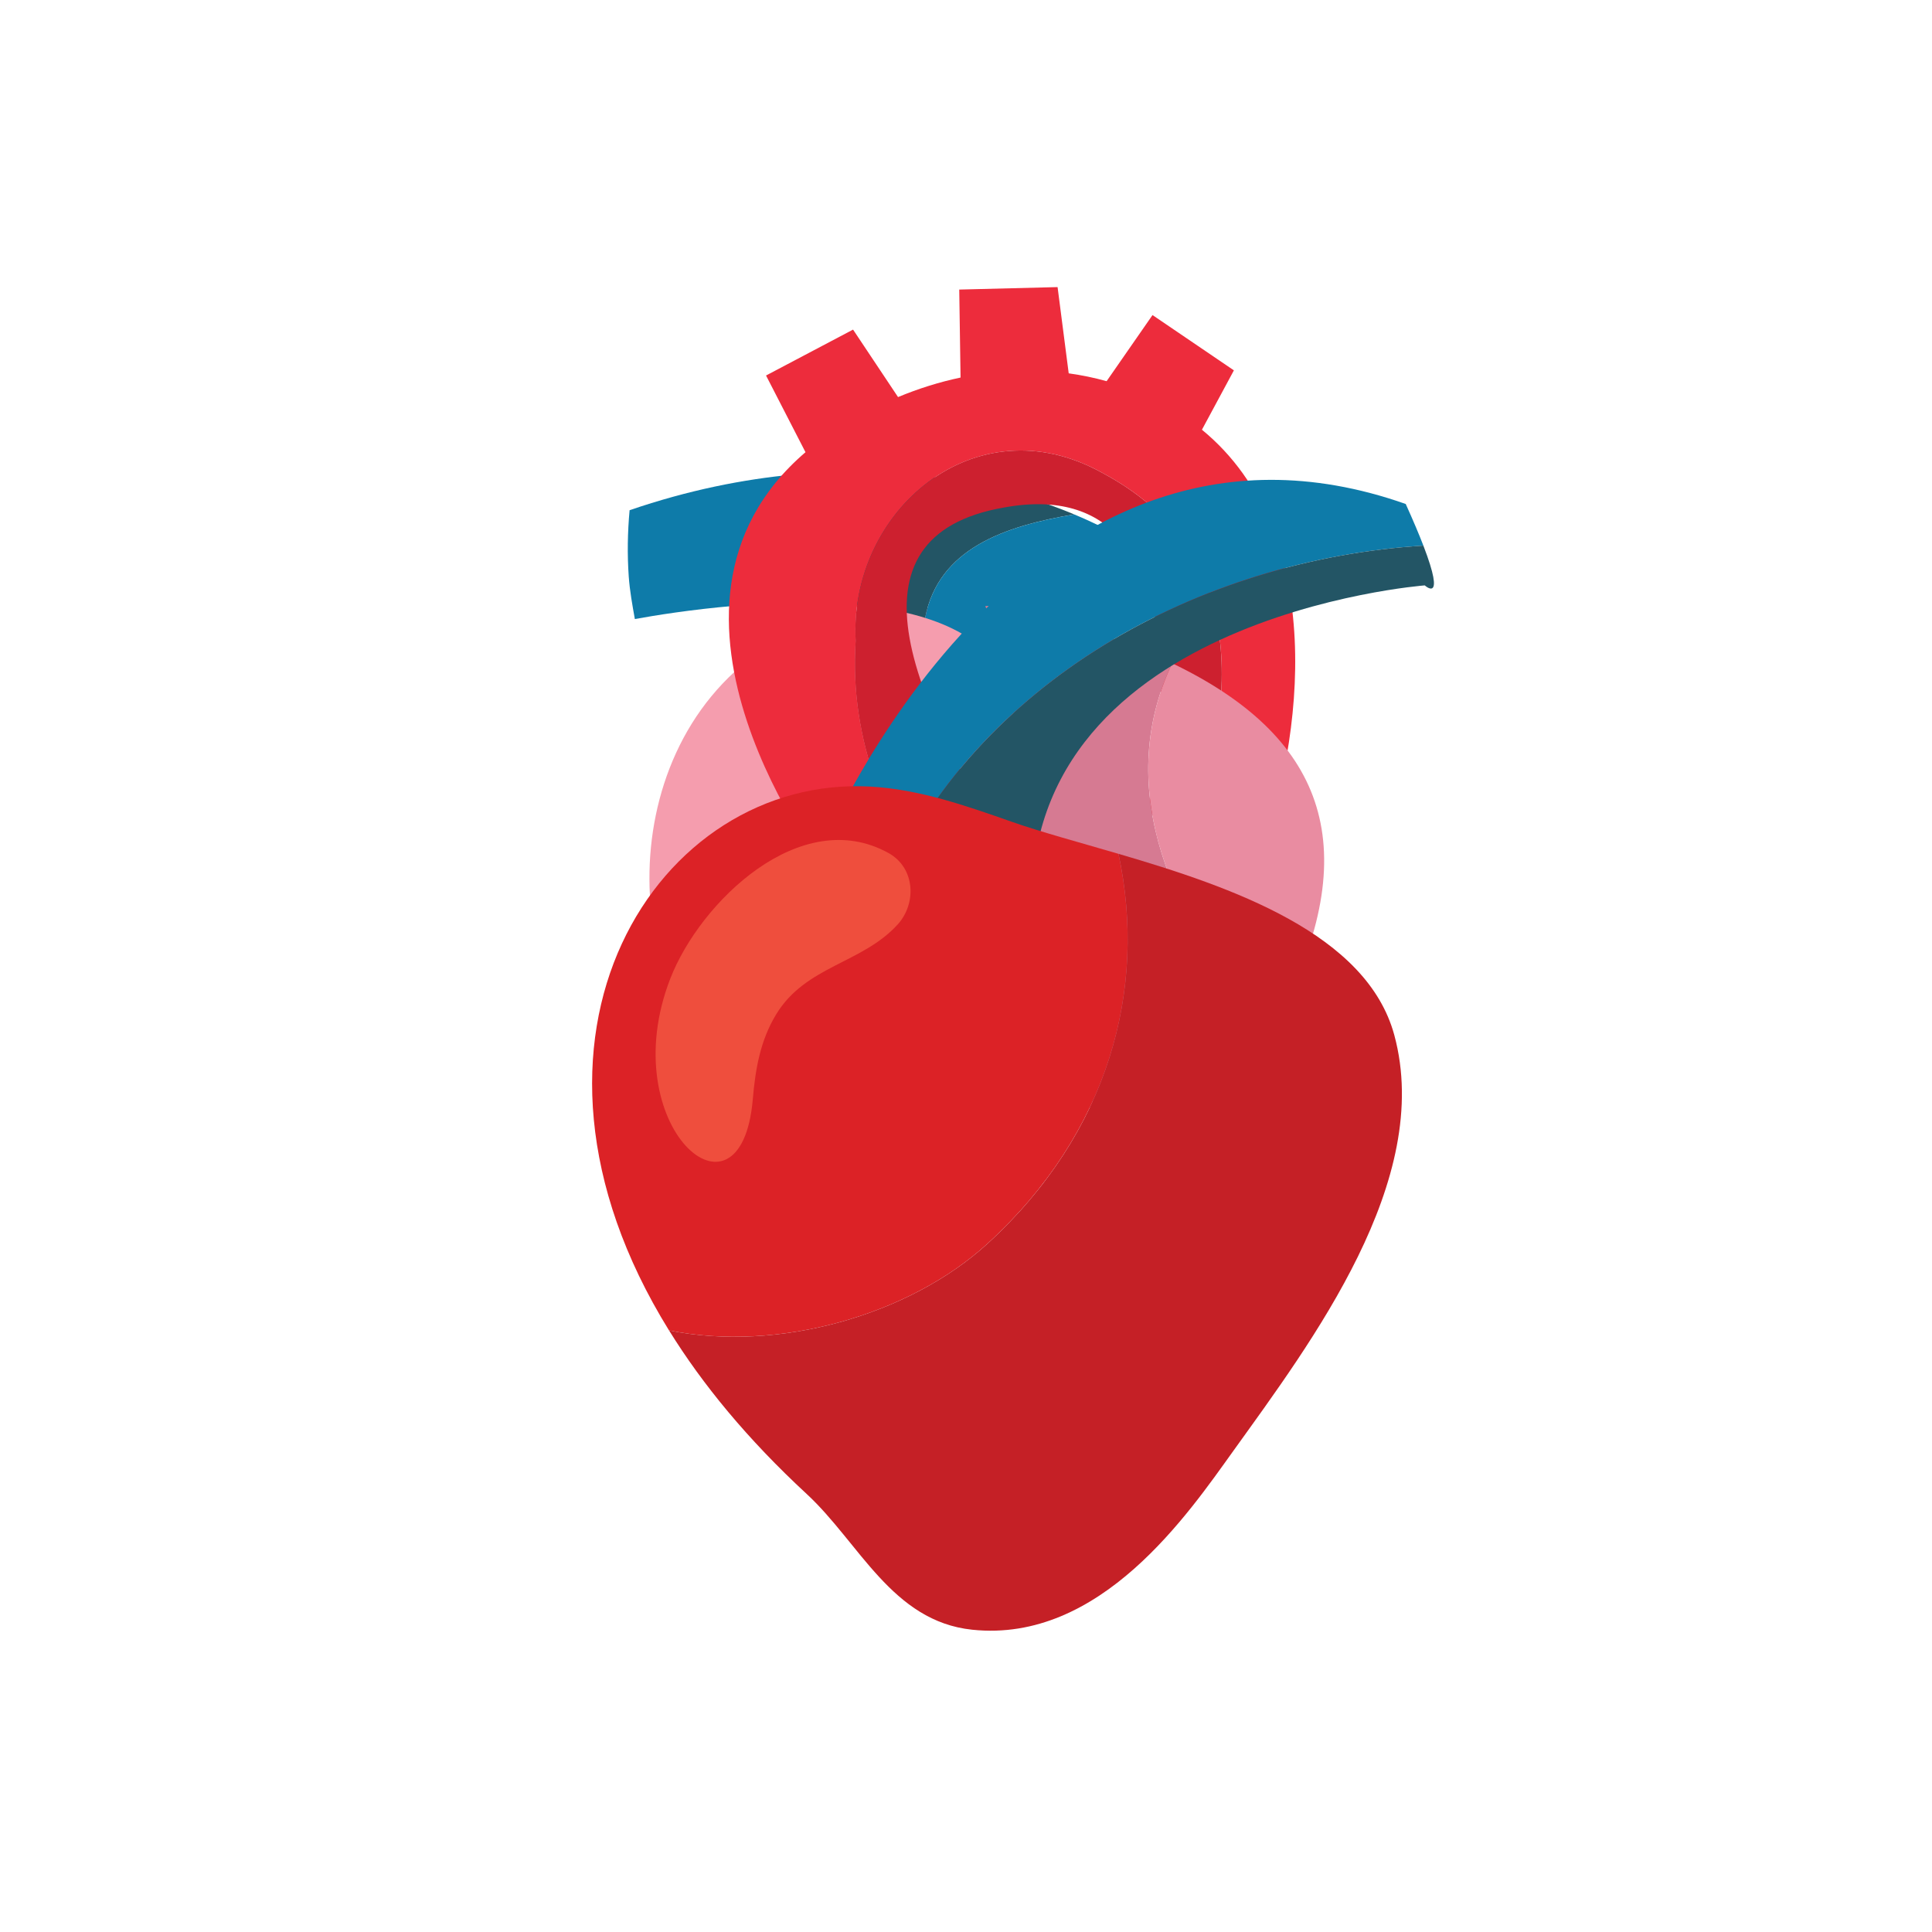 <?xml version="1.0" encoding="utf-8"?>
<!-- Generator: Adobe Illustrator 24.2.3, SVG Export Plug-In . SVG Version: 6.00 Build 0)  -->
<svg version="1.1" id="Layer_1" xmlns="http://www.w3.org/2000/svg" xmlns:xlink="http://www.w3.org/1999/xlink" x="0px" y="0px"
	 viewBox="0 0 500 500" style="enable-background:new 0 0 500 500;" xml:space="preserve">
<style type="text/css">
	.st0{fill:#F59DAE;}
	.st1{fill:#235565;}
	.st2{fill:#0E7BA9;}
	.st3{fill:#ED2C3C;}
	.st4{fill:#CD202F;}
	.st5{fill:#D67A92;}
	.st6{fill:#E98CA1;}
	.st7{fill:#DC2226;}
	.st8{fill:#C52026;}
	.st9{fill:#EF4E3D;}
</style>
<path class="st0" d="M255,156.85c-20.09,0.52-41.15,0.03-57.74,11.34c-40.87,27.85-35.37,93.81-4.79,110.18
	c26.89,14.4,62.11,14.71,91.15,7.84C276.84,242.17,271.42,198.06,255,156.85"/>
<path class="st1" d="M205.38,122.82c-7.37,10.27-12.19,21.89-15.45,33.99c15.78-1.34,34.86-1.48,49.49,3.1
	c3.48-17.95,20.58-23.77,38.59-26.79C262.99,126.87,237.82,119.8,205.38,122.82"/>
<path class="st2" d="M162.94,132.04c-0.53,5.72-0.62,11.5-0.22,17.18c0.26,3.68,0.93,7.34,1.58,10.99
	c5.09-0.93,14.55-2.46,25.62-3.41c3.26-12.1,8.08-23.72,15.45-33.99C192.35,124.04,178.16,126.83,162.94,132.04"/>
<path class="st2" d="M239.42,159.91c8.11,2.54,14.85,6.52,18.87,12.56c19.09-14.14,35.49-31.24,35.49-31.24s-5.57-3.85-15.77-8.1
	C260,136.14,242.9,141.96,239.42,159.91"/>
<path class="st3" d="M311.06,111.21l8.27-15.36l-21.06-14.31l-11.88,17.11c-3.24-0.91-6.52-1.57-9.81-2.03l-2.88-22.32l-25.45,0.64
	l0.34,22.77c-5.51,1.16-10.93,2.87-16.18,5.05l-11.64-17.46l-22.52,11.88l10.21,19.85c-47.61,40.78,5.44,108.76,5.44,108.76
	s15.54,6.82,29.92,9.76c-13.92-21.17-24.11-43.26-22.37-69.72c-1.79-33.32,30.77-61.86,63.84-43.45
	c37.79,20.18,34.92,57.8,22.86,94.51c4.22,1.76,9.95,3.57,17.71,5.06C337.21,191.89,343.98,138.2,311.06,111.21"/>
<path class="st4" d="M285.28,122.38c-33.08-18.41-65.63,10.14-63.84,43.45c-1.74,26.46,8.46,48.55,22.37,69.72
	c11.3,2.32,21.89,2.24,23.67-5.43c-32.72-48.7-50.22-91.36-7.69-98.77c57.17-10.5,37.28,78.24,37.28,78.24s2.12,3.56,11.07,7.3
	C320.2,180.19,323.07,142.56,285.28,122.38"/>
<path class="st5" d="M303.35,171.65c-12.22-5.86-27.15-10.78-44.68-14.92c-1.27,0.01-2.43,0.09-3.67,0.12
	c16.42,41.21,2.49,90.21,28.62,129.37c16.65-3.95,31.82-10.7,43.09-20.09C304,238.21,287.72,204.95,303.35,171.65"/>
<path class="st6" d="M303.35,171.65c-15.62,33.3,0.66,66.56,23.35,94.48c1.84-1.54,3.61-3.12,5.23-4.8
	C353.41,218.41,342.16,190.26,303.35,171.65"/>
<path class="st2" d="M368.37,141.21c-1.09-2.84-2.58-6.38-4.57-10.78c-99.48-35.04-150.92,88.8-150.92,88.8s1.94,5.82,16.1,11.55
	C252.35,176.41,310.48,144.76,368.37,141.21"/>
<path class="st1" d="M228.98,230.78c8.1,3.28,20.19,6.52,38.25,8.63c-5.59-79.77,101.5-87.91,101.5-87.91s5.58,5.13-0.36-10.29
	C310.48,144.76,252.35,176.41,228.98,230.78"/>
<path class="st7" d="M255.59,321.83c31.33-28.67,41.38-65.8,33.87-100.86c-10.41-3.05-20.16-5.67-27.75-8.34
	c-11.84-4.16-23.88-8.36-36.41-9.06c-54.99-3.09-99.27,64.63-52.16,140.74C201.23,350.01,235.24,340.46,255.59,321.83"/>
<path class="st8" d="M360.85,267.9c-7.11-26.26-41.94-38.31-71.38-46.93c7.5,35.05-2.54,72.19-33.87,100.86
	c-20.36,18.63-54.36,28.18-82.45,22.48c8.63,13.96,20.34,28.2,35.62,42.33c13.64,12.61,22.1,32.96,42.83,35.13
	c33.24,3.5,55.95-30.08,67.6-46.3C339.45,347.25,371.01,305.48,360.85,267.9"/>
<path class="st9" d="M229.94,220.76c-22.69-12.57-48.74,12.6-56.47,32.51c-14.82,38.18,18.28,66.69,21.35,31.25
	c0.67-7.79,1.91-15.21,6.06-22.02c7.65-12.57,22.23-13.12,31.44-23.25C237.28,233.79,236.85,224.58,229.94,220.76"/>
</svg>
